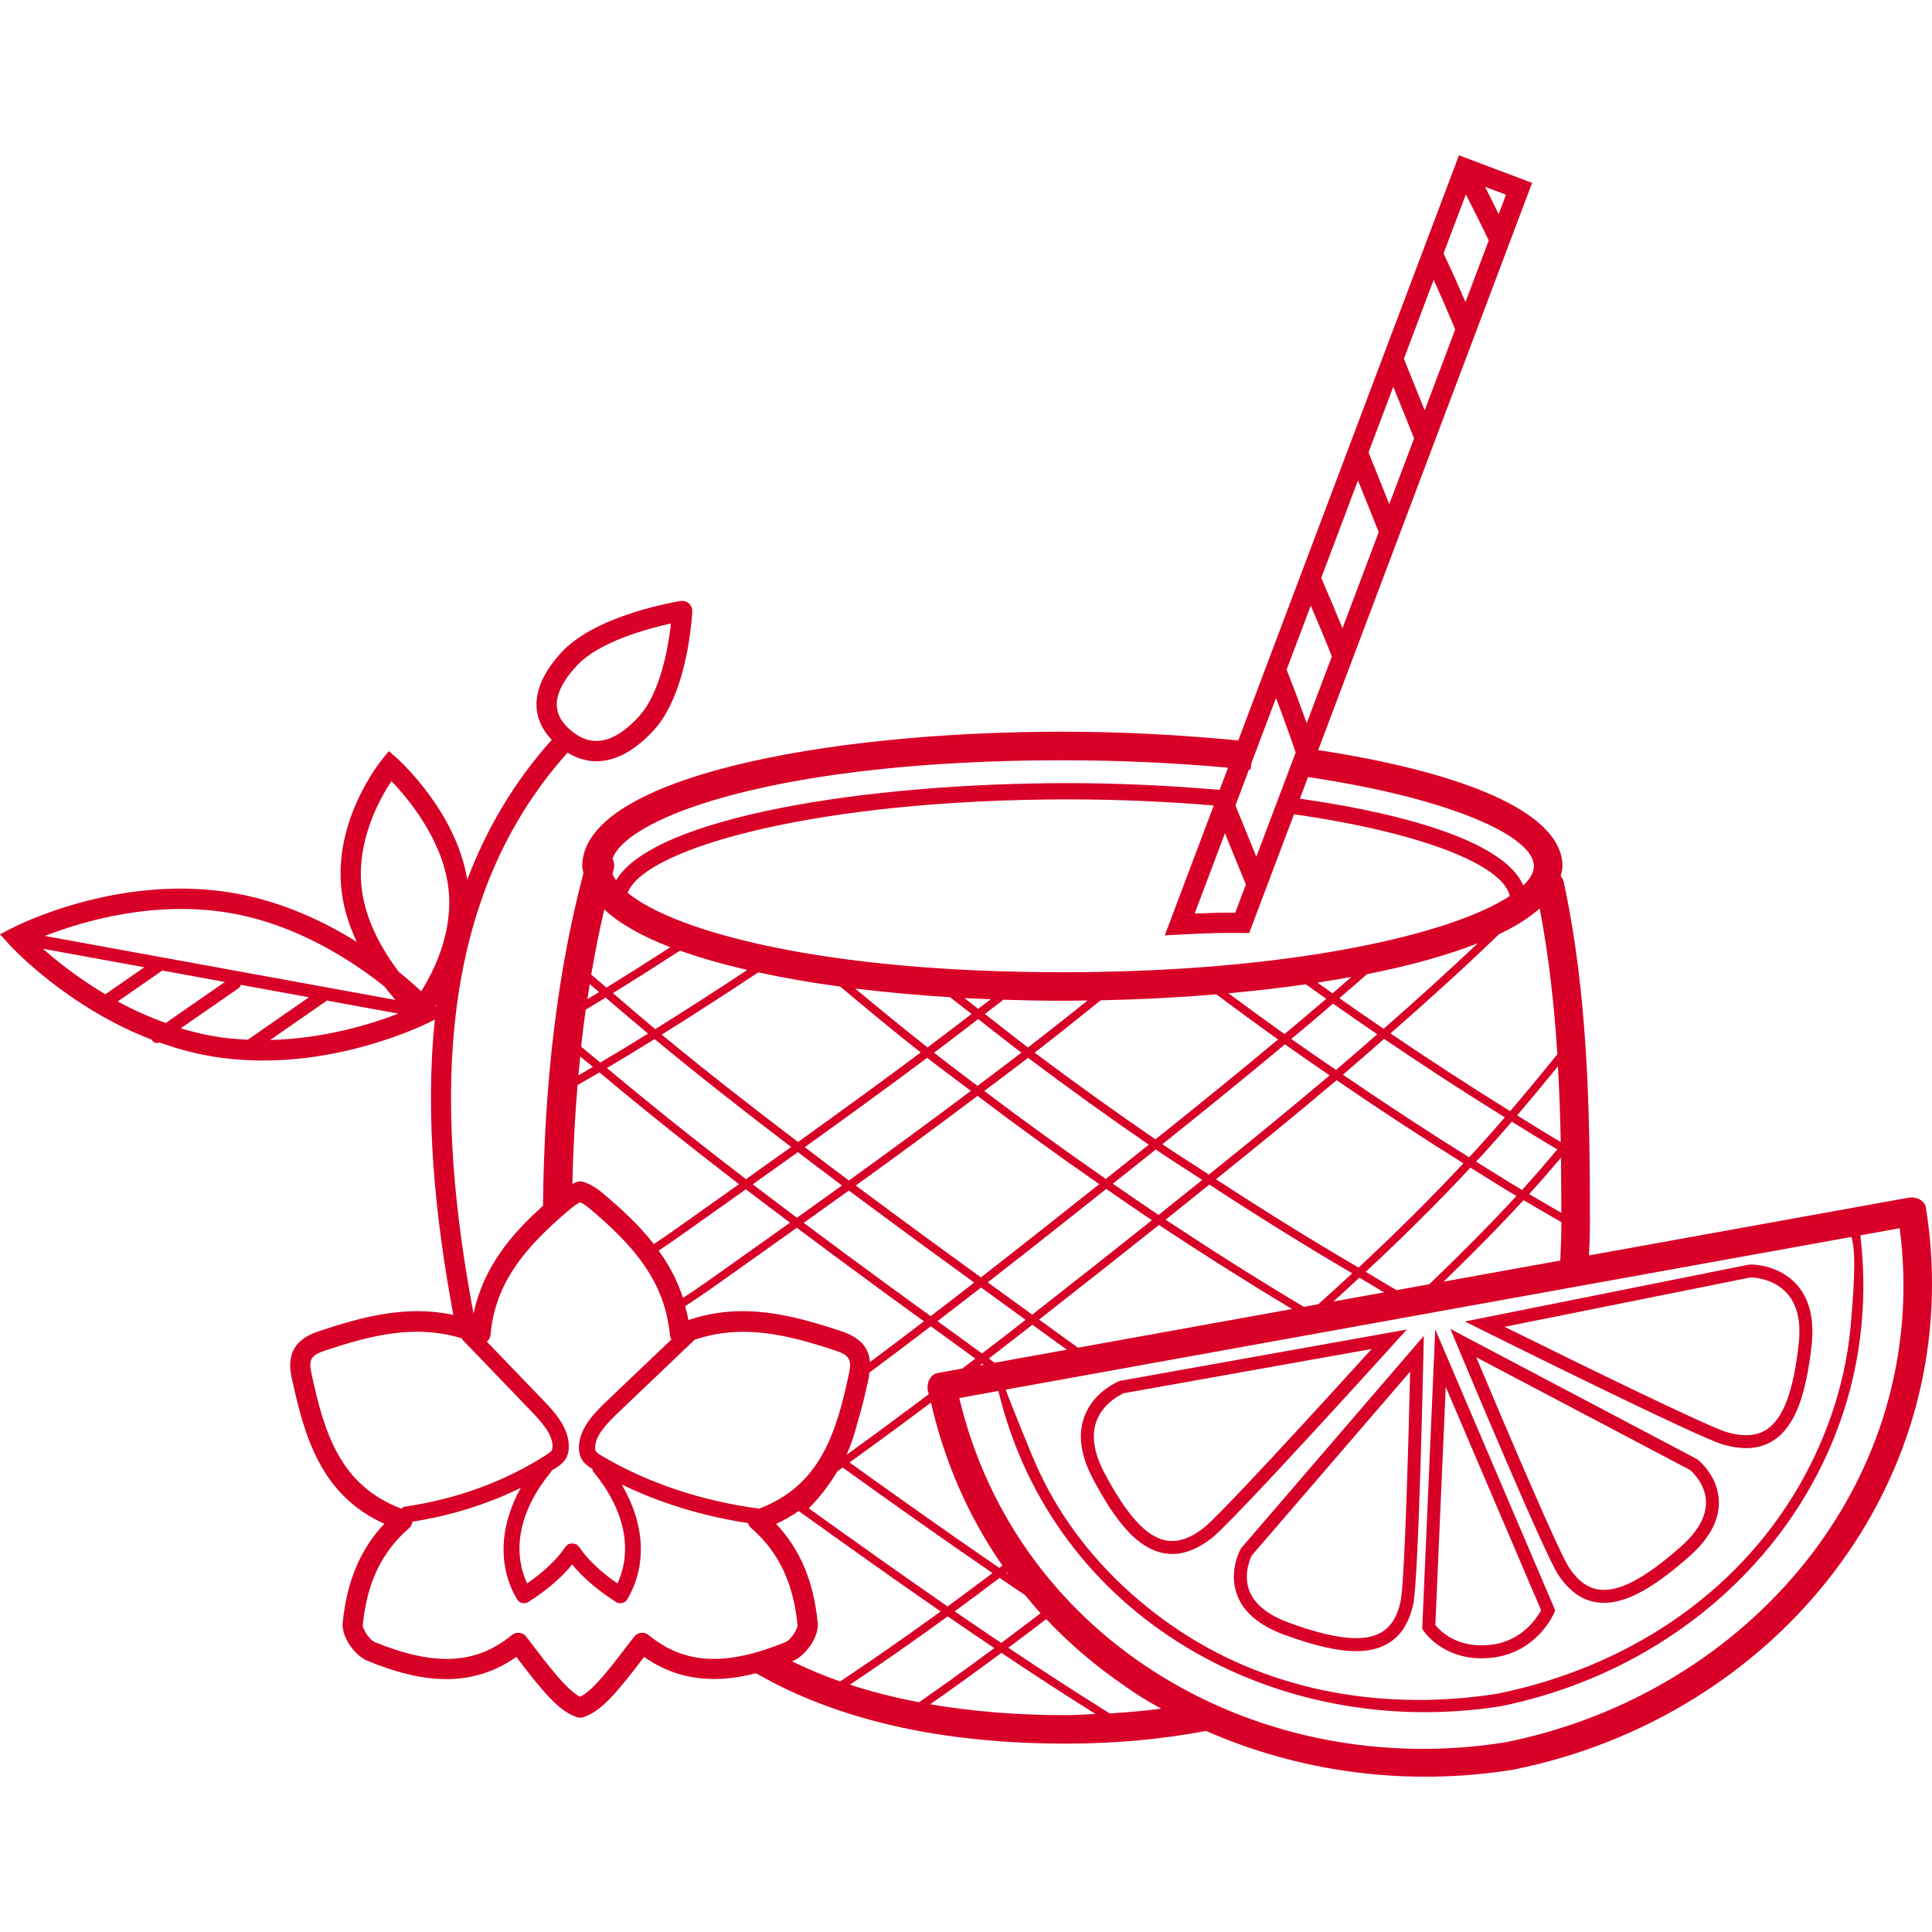 <?xml version="1.0" encoding="iso-8859-1"?>
<!-- Generator: Adobe Illustrator 19.0.0, SVG Export Plug-In . SVG Version: 6.00 Build 0)  -->
<svg xmlns="http://www.w3.org/2000/svg" xmlns:xlink="http://www.w3.org/1999/xlink" version="1.1" id="Layer_1" x="0px" y="0px" viewBox="0 0 270.499 270.499" style="enable-background:new 0 0 270.499 270.499;" xml:space="preserve" width="512px" height="512px">
<g>
	<g>
		<g>
			<path d="M269.652,169.09c-0.18-1.132-1.5-1.572-2.46-1.396c-14.904,2.692-29.808,5.384-44.712,8.076     c0.064-1.524,0.128-3.048,0.128-4.624c0-15.504-0.284-31.956-3.672-47.664c-0.068-0.324-0.232-0.596-0.428-0.832     c0.104-0.452,0.252-0.896,0.252-1.368c0-7.808-14.74-13.296-34.2-16.264l3.468-9.192v0.004l8.052-21.352l3.476-9.22l7.232-19.164     V46.09l3.34-8.86l1.2-3.188l3.184-8.436l-10.24-3.86l-0.012-0.004l-0.556,1.504l-3.284,8.704l-6.916,18.324v0.004l-3.46,9.18     l-8.12,21.528v0.004l-8.552,22.68c-7.992-0.776-16.36-1.224-24.656-1.224c-33.392,0-67.196,6.472-67.196,18.836     c0,0.332,0.12,0.644,0.168,0.968c-3.608,13.644-5.504,29.292-5.66,46.576c-4.252,3.804-8.332,8.464-9.728,15.092     c-5.1-27.18-6.072-57.076,13.16-78.532c1.1,0.66,2.452,1.196,4.048,1.196c2.268,0,4.98-1.056,7.976-4.288     c4.856-5.236,5.42-16.22,5.44-16.684c0.024-0.424-0.152-0.836-0.468-1.124c-0.32-0.284-0.752-0.408-1.168-0.344     c-0.476,0.076-11.776,1.92-16.616,7.132c-2.5,2.696-3.692,5.308-3.548,7.764c0.104,1.668,0.836,3.188,2.12,4.548     c-5.344,5.972-9.172,12.572-11.824,19.576c-1.54-9.508-9.516-16.72-9.868-17.028l-1.096-0.972l-0.932,1.132     c-0.28,0.34-6.908,8.512-5.696,18.484c0.312,2.552,1.112,4.94,2.124,7.1c-4.552-2.848-10.296-5.58-16.892-6.78     c-16.212-2.948-30.82,4.552-31.432,4.872L0,130.818l1.236,1.36c0.388,0.428,8.168,8.848,20.028,13.396     c0.016,0.024,0,0.056,0.016,0.08c0.176,0.252,0.46,0.388,0.748,0.388c0.096,0,0.188-0.056,0.28-0.088     c2.148,0.764,4.404,1.416,6.788,1.848c2.648,0.48,5.248,0.68,7.756,0.68c12.84,0,23.16-5.284,23.676-5.552l0.36-0.188     c-1.416,13.548,0.056,27.752,2.58,41.356c-6.568-1.408-12.676,0.248-18.844,2.288c-3.292,1.088-4.5,3.128-3.8,6.424     c1.82,8.56,4.22,16.56,12.984,20.536c-3.384,3.592-5.248,8.06-5.828,13.872c-0.2,1.984,1.76,4.616,3.444,5.304     c5.988,2.44,13.684,4.516,20.872-0.532c3.62,4.752,5.948,7.632,8.516,8.436c0.14,0.044,0.28,0.068,0.424,0.068     c0.144,0,0.284-0.02,0.424-0.068c2.572-0.808,4.9-3.688,8.52-8.436c5.244,3.68,10.752,3.556,15.672,2.28     c11.3,6.496,25.724,9.856,43.432,9.856c7.024,0,13.52-0.636,19.584-1.776c13.064,5.752,28.02,7.828,42.992,5.424     C248.808,240.374,275.68,207.27,269.652,169.09z M80.752,93.206c3.128-3.372,9.936-5.2,13.188-5.912     c-0.356,3.184-1.436,9.736-4.532,13.072c-3.468,3.748-6.576,4.36-9.496,1.892c-1.224-1.036-1.88-2.176-1.952-3.388     C77.856,97.218,78.8,95.31,80.752,93.206z M32.556,127.894c9.076,1.648,16.628,6.528,21.272,10.228     c0.544,0.7,1.052,1.328,1.536,1.876l-32.684-5.964h-0.004l-16.388-2.992C11.38,129.05,21.68,125.918,32.556,127.894z      M6.012,132.834l14.196,2.592l-5.46,3.784C10.972,136.958,7.98,134.582,6.012,132.834z M16.488,140.21l6.236-4.324l8.764,1.6     l-8.284,5.744C20.796,142.358,18.544,141.338,16.488,140.21z M34.688,145.574c-1.672-0.08-3.368-0.24-5.084-0.552     c-1.476-0.268-2.908-0.628-4.296-1.048l8.1-5.616c0.168-0.116,0.244-0.292,0.304-0.472l9.544,1.744L34.688,145.574z      M37.82,145.61l7.8-5.408c0.044-0.032,0.044-0.088,0.08-0.124l10.072,1.836C51.964,143.394,45.368,145.426,37.82,145.61z      M61.108,140.934l-0.076-0.084c0.036-0.056,0.076-0.12,0.116-0.176C61.136,140.762,61.12,140.846,61.108,140.934z M58.972,138.79     c-0.812-0.764-1.864-1.692-3.14-2.724c-2.208-2.92-4.628-7.028-5.188-11.628c-0.804-6.632,2.496-12.564,4.164-15.072     c2.248,2.336,7.144,8.128,7.968,14.916C63.532,130.486,60.704,136.042,58.972,138.79z M259.22,173.182     c0.804,2.496,0.156,9.02-0.024,11.48c-0.592,8.196-3.176,16.2-7.272,23.304c-9.064,15.708-24.716,25.596-42.252,29.168     c-15.372,2.42-31.268-0.068-44.412-8.736c-6.492-4.28-12.148-9.776-16.4-16.304c-1.928-2.956-3.484-6.076-4.788-9.356     c-0.216-0.536-2.428-5.904-3.268-8.176C180.272,187.438,219.744,180.31,259.22,173.182z M137.492,189.502     c-2.08-1.508-4.156-3.02-6.232-4.528c2.052-1.572,4.084-3.14,6.1-4.708c2.016,1.464,4.096,2.972,6.24,4.524     C141.584,186.362,139.544,187.926,137.492,189.502z M137.724,191.07c-0.184,0.032-0.364,0.064-0.548,0.1     c0.112-0.084,0.224-0.168,0.332-0.256C137.58,190.966,137.652,191.018,137.724,191.07z M143.532,223.338     c0.708,0.86,1.412,1.712,2.16,2.532c-1.904,1.452-3.736,2.836-5.512,4.16c-2.168-1.46-4.352-2.932-6.516-4.428     c2.068-1.512,4.168-3.076,6.296-4.684C141.132,221.726,142.336,222.534,143.532,223.338z M140.912,220.198     c0.028-0.02,0.052-0.04,0.08-0.06c0.06,0.084,0.132,0.16,0.196,0.248C141.096,220.322,141.004,220.262,140.912,220.198z      M163.08,130.966l2.172-0.12c3.46-0.192,6.116-0.26,8.648-0.216l0.996,0.016l6.276-16.64     c17.928,2.564,29.284,7.112,30.212,11.448c-8.072,5.304-30.44,10.668-62.664,10.668c-33.42,0-54.168-5.66-60.84-11.116     c2.424-6.388,27.048-13.084,61.676-13.084c7.296,0,14.092,0.324,20.38,0.856L163.08,130.966z M171.504,116.662     c0.972,2.392,1.944,4.788,2.932,7.176l-1.488,3.944c-1.752-0.016-3.572,0.032-5.684,0.124L171.504,116.662z M130.78,147.39     c2.072-1.552,4.116-3.136,6.176-4.712c2.016,1.572,4.016,3.164,6.052,4.704c-2.048,1.576-4.092,3.104-6.148,4.652     C134.832,150.49,132.784,148.97,130.78,147.39z M135.928,152.734c-5.732,4.304-11.44,8.492-17.076,12.548     c-2.064-1.536-4.112-3.108-6.176-4.668c5.644-4.044,11.38-8.216,17.14-12.512C131.828,149.682,133.896,151.182,135.928,152.734z      M143.944,148.11c5.564,4.176,11.192,8.24,16.9,12.156c-1.128,0.9-2.276,1.824-3.392,2.712c-0.848,0.676-1.74,1.384-2.62,2.084     c-5.756-3.984-11.432-8.088-17.028-12.32C139.856,151.194,141.904,149.682,143.944,148.11z M158.152,163.866     c1.208-0.96,2.444-1.956,3.664-2.928c2.148,1.468,4.344,2.832,6.512,4.264c-1.856,1.488-3.764,3.032-5.56,4.46     c-0.18,0.144-0.376,0.296-0.556,0.44c-2.152-1.432-4.276-2.904-6.404-4.372C156.596,165.106,157.396,164.47,158.152,163.866z      M162.74,160.202c5.656-4.516,11.404-9.18,17.16-13.984c2.088,1.484,4.176,2.904,6.264,4.344     c-5.76,4.868-11.408,9.472-16.904,13.888C167.092,163.022,164.892,161.666,162.74,160.202z M187.14,151.238     c5.936,4.072,11.856,7.952,17.752,11.636c-4.352,4.664-9.116,9.424-14.684,14.6c-6.724-3.936-13.372-8.064-19.952-12.372     C175.752,160.686,181.388,156.102,187.14,151.238z M187.052,149.798c-2.084-1.436-4.168-2.848-6.256-4.328     c1.956-1.636,3.904-3.284,5.848-4.952c2.072,1.456,4.136,2.888,6.188,4.288C190.904,146.486,188.98,148.162,187.052,149.798z      M186.572,139.078c-0.704-0.496-1.408-0.996-2.116-1.5c1.628-0.248,3.208-0.516,4.764-0.8     C188.34,137.546,187.46,138.314,186.572,139.078z M185.692,139.842c-1.944,1.664-3.888,3.304-5.84,4.94     c-2.624-1.868-5.24-3.776-7.86-5.712c3.72-0.336,7.336-0.756,10.832-1.256C183.784,138.498,184.736,139.166,185.692,139.842z      M178.944,145.538c-5.76,4.8-11.516,9.464-17.168,13.984c-5.708-3.912-11.344-7.968-16.912-12.14     c3.112-2.408,6.188-4.86,9.244-7.328c5.448-0.112,10.884-0.396,16.184-0.84C173.172,141.354,176.056,143.478,178.944,145.538z      M143.932,146.658c-2.036-1.532-4.028-3.124-6.04-4.692c0.868-0.664,1.74-1.324,2.6-1.996c2.736,0.088,5.48,0.148,8.232,0.148     c1.184,0,2.372-0.028,3.56-0.044C149.516,142.29,146.736,144.49,143.932,146.658z M136.964,141.246     c-0.644-0.504-1.296-0.996-1.936-1.504c1.224,0.064,2.452,0.116,3.684,0.164C138.128,140.354,137.544,140.798,136.964,141.246z      M136.028,141.962c-2.056,1.572-4.092,3.144-6.16,4.688c-3.42-2.7-6.796-5.46-10.144-8.248c4.272,0.532,8.728,0.932,13.288,1.216     C134.008,140.41,135.028,141.174,136.028,141.962z M128.908,147.358c-5.772,4.304-11.524,8.484-17.176,12.532     c-6.452-4.9-12.864-9.9-19.084-15.032c4.2-2.624,8.756-5.56,13.52-8.716c3.588,0.776,7.428,1.444,11.476,1.992     C121.364,141.258,125.104,144.35,128.908,147.358z M117.888,165.978c-2.132,1.532-4.216,3.028-6.308,4.52     c-2.06-1.54-4.12-3.108-6.184-4.68c2.088-1.484,4.18-2.98,6.316-4.512C113.776,162.87,115.828,164.442,117.888,165.978z      M123.82,180.97c1.84,1.344,3.696,2.684,5.54,4.028c-2.508,1.916-5.032,3.816-7.556,5.696c-0.168-2.068-1.448-3.46-3.952-4.292     c-6.984-2.312-13.892-4.148-21.468-1.58c-0.112-0.676-0.292-1.304-0.46-1.94c0.044-0.032,0.092-0.06,0.136-0.092     c1.184-0.78,2.368-1.564,3.54-2.392l3.28-2.328c2.812-1.992,5.76-4.092,8.68-6.168     C115.684,174.986,119.788,178.022,123.82,180.97z M124.492,180.054c-3.936-2.88-7.94-5.836-11.964-8.84     c2.096-1.492,4.184-2.996,6.32-4.528c3.356,2.496,6.708,4.976,10.012,7.392c2.412,1.764,4.944,3.608,7.544,5.496     c-2.016,1.564-4.048,3.136-6.1,4.704C128.368,182.87,126.424,181.466,124.492,180.054z M129.532,173.162     c-3.208-2.344-6.464-4.756-9.72-7.176c5.632-4.052,11.332-8.244,17.06-12.548c5.6,4.244,11.276,8.36,17.04,12.352     c-5.136,4.08-10.744,8.524-16.576,13.056C134.644,176.894,132.024,174.986,129.532,173.162z M154.888,166.462     c2.128,1.468,4.248,2.948,6.396,4.376c-5.348,4.256-10.968,8.704-16.756,13.224c-2.144-1.552-4.22-3.056-6.236-4.52     C144.136,174.994,149.756,170.546,154.888,166.462z M162.264,171.51c6.14,4.068,12.348,8,18.636,11.768     c-9.988,1.804-19.98,3.608-29.968,5.412c-1.86-1.34-3.684-2.656-5.452-3.936C151.276,180.222,156.912,175.766,162.264,171.51z      M163.196,170.766c0.092-0.072,0.188-0.148,0.28-0.22c1.888-1.504,3.896-3.128,5.848-4.696c6.596,4.324,13.26,8.476,20,12.428     c-1.528,1.412-3.104,2.852-4.752,4.332c-0.672,0.12-1.344,0.244-2.016,0.364C176.016,179.082,169.572,174.986,163.196,170.766z      M190.332,178.882c1.156,0.676,2.296,1.4,3.456,2.064c-2.368,0.428-4.732,0.856-7.1,1.28     C187.952,181.086,189.144,179.986,190.332,178.882z M191.216,178.07c5.536-5.156,10.32-9.928,14.66-14.588     c2.144,1.332,4.296,2.696,6.432,3.972c-3.472,3.764-7.308,7.656-12.192,12.352c-1.528,0.276-3.056,0.552-4.58,0.828     C194.084,179.81,192.66,178.91,191.216,178.07z M206.664,162.638c0.344-0.372,0.712-0.752,1.052-1.12     c1.356-1.488,2.668-2.988,3.952-4.476c1.704,1.052,3.408,2.12,5.116,3.144c0.416,0.248,0.84,0.496,1.26,0.744     c-1.536,1.816-3.16,3.716-4.848,5.576c-0.032,0.032-0.064,0.068-0.096,0.104c-0.04-0.024-0.076-0.044-0.116-0.068     C210.884,165.282,208.772,163.946,206.664,162.638z M206.88,160.754c-0.384,0.42-0.808,0.852-1.2,1.276     c-5.864-3.66-11.752-7.52-17.66-11.564c1.924-1.636,3.844-3.332,5.768-5.012c5.668,3.852,11.288,7.508,16.9,10.984     C209.452,157.878,208.184,159.322,206.88,160.754z M193.72,144.038c-2.056-1.4-4.12-2.828-6.196-4.284     c1.296-1.116,2.592-2.232,3.876-3.364c5.94-1.168,11.188-2.624,15.508-4.324C202.588,136.166,198.172,140.142,193.72,144.038z      M104.64,135.798c-4.54,2.996-8.888,5.796-12.896,8.292c-2.012-1.668-3.972-3.356-5.928-5.048     c2.916-1.796,6.06-3.788,9.396-5.944C98.028,134.106,101.196,135.006,104.64,135.798z M110.768,160.586     c-2.144,1.532-4.228,3.024-6.32,4.512c-6.58-5.032-13.104-10.232-19.472-15.56c2.088-1.236,4.324-2.6,6.676-4.056     C97.884,150.638,104.3,155.666,110.768,160.586z M110.612,171.186c-2.82,2.004-5.668,4.032-8.388,5.96l-3.28,2.328     c-1.1,0.78-2.212,1.512-3.32,2.248c-0.796-2.488-1.992-4.664-3.404-6.624c0.084-0.056,0.168-0.116,0.256-0.172     c0.732-0.488,1.46-0.976,2.184-1.488l3.288-2.328c2.1-1.488,4.308-3.06,6.48-4.6     C106.492,168.078,108.552,169.646,110.612,171.186z M97.224,187.61c0.008-0.008,0.004-0.02,0.012-0.028     c6.812-2.308,13.224-0.64,19.728,1.512c1.94,0.64,2.316,1.256,1.916,3.144c-1.804,8.48-4.06,15.744-12.6,18.996     c-0.016-0.004-0.02-0.02-0.036-0.02c-8.012-1.056-15.6-3.6-21.948-7.36c-0.256-0.152-0.692-0.408-0.848-0.628     c-0.052-0.068-0.116-0.192-0.12-0.512c-0.024-1.692,1.596-3.38,3.404-5.1L97.224,187.61z M117.24,206.002l0.024-0.016     c0.24-0.172,0.472-0.348,0.712-0.52c6.636,4.764,13.656,9.756,20.984,14.78c-2.124,1.604-4.22,3.164-6.288,4.672     c-6.368-4.412-12.772-8.952-19.436-13.736C114.832,209.582,116.148,207.834,117.24,206.002z M139.916,219.526     c-7.324-5.02-14.336-10.004-20.976-14.768c3.832-2.76,7.64-5.552,11.404-8.38c1.96,8.528,5.388,16.18,10.008,22.82     C140.204,219.31,140.06,219.414,139.916,219.526z M129.904,194.69c0.036,0.176,0.096,0.336,0.132,0.512     c-3.8,2.856-7.644,5.7-11.516,8.488c0.644-1.412,1.132-2.912,1.52-4.472c0.636-2.056,1.144-4.204,1.612-6.392     c0.048-0.232,0.016-0.416,0.048-0.636c2.88-2.14,5.764-4.312,8.624-6.5c2.076,1.512,4.152,3.02,6.232,4.528     c-0.604,0.464-1.208,0.928-1.816,1.392c-1.144,0.208-2.288,0.412-3.432,0.62C130.188,192.43,129.708,193.71,129.904,194.69z      M144.548,185.482c1.568,1.132,3.188,2.304,4.828,3.488c-3.372,0.608-6.74,1.216-10.112,1.828     c-0.272-0.196-0.544-0.396-0.816-0.592C140.508,188.614,142.532,187.054,144.548,185.482z M218.608,171.142     c0,1.824-0.068,3.592-0.152,5.348c-5.448,0.984-10.892,1.968-16.34,2.952c4.392-4.256,7.964-7.892,11.196-11.404     c1.788,1.064,3.544,2.068,5.3,3.072C218.608,171.118,218.608,171.134,218.608,171.142z M218.604,169.806     c-1.496-0.86-2.988-1.72-4.504-2.62c1.544-1.696,3.032-3.424,4.448-5.096C218.58,164.678,218.6,167.254,218.604,169.806z      M218.516,159.89c-0.384-0.228-0.772-0.452-1.152-0.68c-1.652-0.988-3.3-2.028-4.952-3.044c2.06-2.412,3.98-4.732,5.716-6.876     C218.324,152.834,218.452,156.374,218.516,159.89z M218.044,147.598c-1.96,2.436-4.188,5.144-6.608,7.972     c-5.564-3.448-11.136-7.068-16.756-10.88c5.14-4.504,10.244-9.108,15.192-13.884c2.328-1.108,4.244-2.312,5.704-3.612     C216.848,133.898,217.62,140.746,218.044,147.598z M214.76,121.282c0,0.86-0.536,1.772-1.48,2.696     c-2.448-5.756-15.112-9.852-31.284-12.156l1.144-3.028C203.232,111.794,214.76,117.09,214.76,121.282z M208.44,26.35l2.412,0.912     l-1.028,2.724c-0.62-1.28-1.252-2.556-1.896-3.828L208.44,26.35z M205.236,27.214c1.084,2.144,2.176,4.288,3.2,6.456     l-3.256,8.628c-0.968-2.256-1.98-4.524-3.068-6.808L205.236,27.214z M200.724,39.186c1.068,2.336,2.08,4.66,3.016,6.944     l-4.268,11.32c-0.968-2.408-1.936-4.812-2.912-7.212L200.724,39.186z M195.076,54.15c0.972,2.404,1.948,4.812,2.912,7.22     l-3.476,9.212l-2.908-7.24L195.076,54.15z M189.328,69.39l0.8-2.124l2.908,7.236l-5.076,13.464     c-0.96-2.364-1.952-4.716-2.972-7.06L189.328,69.39z M183.524,84.79c1.004,2.364,2.012,4.728,2.952,7.116l-3.524,9.34     c-0.884-2.46-1.812-4.956-2.812-7.484L183.524,84.79z M174.864,107.754c0.068,0.008,0.14,0.012,0.204,0.02     c0.068-0.324,0.104-0.64,0.152-0.96l0.812-2.148l2.62-6.94c0.984,2.584,1.912,5.136,2.76,7.62l-0.968,2.564l-4.544,12.044     c-0.98-2.392-1.956-4.784-2.924-7.184L174.864,107.754z M148.72,106.446c8.468,0,16.188,0.396,23.216,1.04l-1.172,3.104     c-6.904-0.592-14.084-0.944-21.204-0.944c-28.272,0-58.068,4.756-63.296,13.604c-0.196-0.292-0.392-0.58-0.504-0.864     c0.06-0.22,0.1-0.468,0.16-0.688c0.144-0.516,0.064-1.036-0.172-1.476C88.052,114.126,109.78,106.446,148.72,106.446z      M84.604,127.33c2.136,1.992,5.28,3.76,9.256,5.292c-3.176,2.048-6.168,3.936-8.948,5.648c-0.7-0.608-1.44-1.204-2.132-1.816     C83.308,133.322,83.92,130.286,84.604,127.33z M82.568,137.786c0.428,0.376,0.884,0.74,1.316,1.116     c-0.568,0.348-1.1,0.664-1.652,0.996C82.34,139.19,82.456,138.49,82.568,137.786z M82.004,141.366     c0.912-0.548,1.832-1.1,2.792-1.688c1.956,1.688,3.936,3.368,5.944,5.036c-2.364,1.464-4.6,2.82-6.692,4.056     c-0.892-0.748-1.804-1.48-2.684-2.236C81.556,144.786,81.768,143.066,82.004,141.366z M81.236,147.902     c0.584,0.496,1.184,0.984,1.772,1.48c-0.692,0.408-1.36,0.792-2.02,1.168C81.072,149.662,81.148,148.774,81.236,147.902z      M80.864,151.922c0.98-0.556,2.004-1.148,3.068-1.772c6.392,5.356,12.936,10.58,19.544,15.64     c-2.072,1.472-4.184,2.972-6.188,4.392L94,172.51c-0.716,0.508-1.436,0.988-2.16,1.472c-0.1,0.068-0.196,0.132-0.296,0.2     c-2.116-2.712-4.628-4.996-7.068-7.052c-0.992-0.84-1.916-1.384-2.824-1.668c-0.272-0.084-0.564-0.084-0.836,0     c-0.22,0.068-0.452,0.204-0.68,0.308C80.24,161.014,80.492,156.406,80.864,151.922z M68.676,186.91     c0.636-7.352,4.916-12.36,11.144-17.62c0.524-0.44,0.992-0.756,1.416-0.96c0.424,0.2,0.892,0.516,1.416,0.956     c5.528,4.672,9.508,9.156,10.78,15.248v0.008c0.16,0.764,0.292,1.544,0.364,2.364c0.02,0.228,0.096,0.444,0.212,0.632     l-8.844,8.428c-1.752,1.668-4.144,3.948-4.104,6.768c0.008,0.724,0.188,1.324,0.548,1.816c0.352,0.488,0.844,0.824,1.34,1.124     c0.044,0.12,0.024,0.252,0.108,0.356c4.376,5.284,5.58,10.924,3.396,15.668c-2.384-1.636-4.268-3.432-5.376-5.144     c-0.048-0.072-0.14-0.08-0.2-0.14c-0.056-0.06-0.064-0.148-0.136-0.196c-0.064-0.04-0.14-0.012-0.208-0.04     c-0.14-0.06-0.26-0.076-0.412-0.076c-0.152,0-0.272,0.02-0.412,0.076c-0.068,0.028-0.14-0.004-0.2,0.036     c-0.072,0.048-0.076,0.136-0.132,0.196c-0.06,0.06-0.152,0.064-0.204,0.14c-1.104,1.712-2.992,3.508-5.376,5.144     c-2.184-4.744-0.984-10.388,3.396-15.668c0.036-0.044,0.016-0.104,0.048-0.152c0.16-0.1,0.34-0.18,0.496-0.28     c0.512-0.332,1.048-0.704,1.412-1.256c0.32-0.484,0.48-1.056,0.492-1.764c0.036-2.772-2.136-5.028-3.724-6.672l-7.752-8.06     C68.44,187.606,68.644,187.286,68.676,186.91z M43.596,192.234c-0.404-1.884-0.024-2.5,1.916-3.144     c6.32-2.092,12.568-3.74,19.164-1.704c0.04,0.056,0.024,0.132,0.072,0.184l9.524,9.904c1.64,1.704,3.108,3.372,3.088,5.064     c-0.008,0.256-0.044,0.44-0.116,0.552c-0.136,0.204-0.508,0.444-0.752,0.6c-5.744,3.708-12.6,6.22-19.844,7.26     c-0.192,0.028-0.316,0.168-0.464,0.276C47.652,207.974,45.4,200.714,43.596,192.234z M109.98,229.91     c-8.408,3.428-14.14,3.128-19.172-0.988c-0.296-0.244-0.68-0.352-1.064-0.312c-0.384,0.044-0.732,0.244-0.964,0.552     c-3.264,4.292-5.692,7.484-7.548,8.404c-1.852-0.92-4.276-4.108-7.544-8.404c-0.236-0.308-0.584-0.504-0.964-0.552     c-0.056-0.004-0.108-0.008-0.164-0.008c-0.324,0-0.644,0.112-0.9,0.324c-5.024,4.112-10.752,4.416-19.172,0.988     c-0.776-0.316-1.744-1.892-1.696-2.396c0.588-5.932,2.66-10.248,6.512-13.588c0.26-0.228,0.38-0.544,0.428-0.876     c5.364-0.848,10.52-2.444,15.184-4.74c-2.976,5.344-3.252,10.956-0.528,15.596c0.152,0.264,0.412,0.456,0.708,0.528     c0.088,0.02,0.18,0.032,0.268,0.032c0.212,0,0.42-0.06,0.604-0.176c2.552-1.604,4.66-3.432,6.144-5.252     c1.484,1.82,3.596,3.644,6.144,5.252c0.184,0.116,0.396,0.176,0.604,0.176c0.088,0,0.18-0.012,0.268-0.032     c0.296-0.072,0.556-0.264,0.708-0.528c2.804-4.776,2.436-10.584-0.796-16.072c5.384,2.612,11.392,4.456,17.696,5.408     c0.076,0.26,0.204,0.5,0.416,0.68c3.852,3.336,5.92,7.656,6.512,13.592C111.72,228.022,110.756,229.594,109.98,229.91z      M110.888,232.598c0.052-0.02,0.112-0.04,0.164-0.064c1.684-0.688,3.64-3.324,3.44-5.3c-0.58-5.82-2.444-10.284-5.828-13.876     c1.164-0.528,2.204-1.136,3.156-1.8l0.204,0.144c6.756,4.848,13.232,9.448,19.676,13.916c-4.796,3.484-9.472,6.74-14.076,9.8     C115.264,234.594,113.028,233.646,110.888,232.598z M119.004,235.87c4.476-2.992,9.02-6.168,13.684-9.56     c2.168,1.5,4.356,2.976,6.524,4.44c-3.684,2.732-7.16,5.236-10.54,7.58C125.264,237.686,122.044,236.862,119.004,235.87z      M149.288,240.142c-6.888,0-13.212-0.528-19.048-1.528c3.196-2.232,6.492-4.616,9.972-7.2c4.336,2.916,8.728,5.768,13.168,8.56     C152.012,240.03,150.696,240.142,149.288,240.142z M155.372,239.898c-4.8-2.992-9.524-6.06-14.196-9.196     c1.712-1.276,3.48-2.616,5.308-4.012c3.372,3.572,7.12,6.736,11.172,9.488c0.364,0.256,0.72,0.508,1.088,0.752     c0.728,0.476,1.464,0.94,2.212,1.388c0.204,0.12,0.4,0.224,0.604,0.336c0.34,0.2,0.684,0.384,1.028,0.576     C160.248,239.526,157.848,239.754,155.372,239.898z M210.8,243.934c-34.284,5.5-68.3-13.852-76.492-48.196     c1.828-0.332,3.652-0.66,5.48-0.988c7.612,31.684,38.82,49.104,70.364,44.136c31.308-6.38,54.168-33.692,50.312-65.924     c1.84-0.332,3.68-0.664,5.516-0.996C270.536,207.25,244.8,237.106,210.8,243.934z" fill="#D80027"/>
			<path d="M199.28,228.278c0.108,0.168,2.576,3.9,8.16,3.9c0.392,0,0.8-0.02,1.22-0.06c6.436-0.596,8.836-6.064,8.936-6.296     l0.148-0.356l-16.796-39.34l-1.824,41.912L199.28,228.278z M202.416,194.178l13.348,31.264c-0.58,1.088-2.712,4.448-7.268,4.872     c-4.652,0.432-6.932-2.044-7.532-2.804L202.416,194.178z" fill="#D80027"/>
			<path d="M173.184,223.246c0.896,2.456,3.116,4.348,6.6,5.628c4.212,1.544,7.492,2.304,10.088,2.304     c1.704,0,3.108-0.328,4.284-0.976c1.904-1.044,3.116-2.88,3.712-5.608c0.748-3.44,1.4-33.748,1.424-35.036l0.056-2.524     l-25.592,29.744C173.684,216.898,171.976,219.938,173.184,223.246z M175.236,217.81l22.196-25.768     c-0.26,11.324-0.804,29.74-1.332,32.164c-0.476,2.188-1.396,3.628-2.808,4.408c-2.448,1.34-6.536,0.884-12.88-1.44     c-2.952-1.084-4.808-2.604-5.516-4.528C173.992,220.194,175.256,217.81,175.236,217.81z" fill="#D80027"/>
			<path d="M162.716,217.418c0.468,0.104,0.94,0.156,1.416,0.156c1.768,0,3.576-0.72,5.476-2.184     c2.96-2.272,24.656-26.252,25.58-27.276l1.78-1.968l-40.156,7.184c-0.148,0.056-3.624,1.408-4.968,4.94     c-0.952,2.512-0.576,5.428,1.12,8.668C156.384,213.454,159.392,216.686,162.716,217.418z M153.536,198.93     c1.024-2.72,3.8-3.856,3.76-3.86l34.76-6.204c-8.12,8.952-21.452,23.472-23.556,25.084c-1.968,1.508-3.732,2.068-5.4,1.696     c-2.72-0.596-5.428-3.636-8.532-9.552C153.132,203.346,152.784,200.934,153.536,198.93z" fill="#D80027"/>
			<path d="M218.176,220.494c1.552,2.324,3.348,3.584,5.5,3.864c0.296,0.036,0.6,0.056,0.908,0.056c3.176,0,6.924-2.06,11.988-6.548     c2.78-2.464,4.156-5.04,4.088-7.652c-0.084-3.52-2.784-5.724-3.048-5.912l-34.548-18.236l0.972,2.332     C204.536,189.59,216.22,217.566,218.176,220.494z M236.624,205.814c0.024,0.016,2.172,1.796,2.228,4.464     c0.044,2.048-1.128,4.144-3.48,6.232c-5.06,4.488-8.692,6.404-11.456,6.052c-1.6-0.208-2.984-1.212-4.228-3.076     c-1.38-2.064-8.616-19.012-12.996-29.456L236.624,205.814z" fill="#D80027"/>
			<path d="M241.244,202.25c1.172,0.336,2.248,0.504,3.244,0.504c1.484,0,2.776-0.38,3.912-1.14     c2.828-1.896,4.444-6.004,5.248-13.32c0.396-3.636-0.32-6.488-2.128-8.48c-2.548-2.808-6.276-2.792-6.592-2.764l-39.828,7.972     l2.376,1.18C208.696,186.818,237.652,201.218,241.244,202.25z M245.108,178.85c0.068,0,3.108,0.02,5.08,2.204     c1.432,1.588,1.988,3.964,1.652,7.052c-0.728,6.644-2.14,10.456-4.448,12.008c-1.42,0.952-3.264,1.08-5.644,0.396     c-2.548-0.736-20.264-9.38-31.092-14.744L245.108,178.85z" fill="#D80027"/>
		</g>
	</g>
</g>
<g>
</g>
<g>
</g>
<g>
</g>
<g>
</g>
<g>
</g>
<g>
</g>
<g>
</g>
<g>
</g>
<g>
</g>
<g>
</g>
<g>
</g>
<g>
</g>
<g>
</g>
<g>
</g>
<g>
</g>
</svg>
